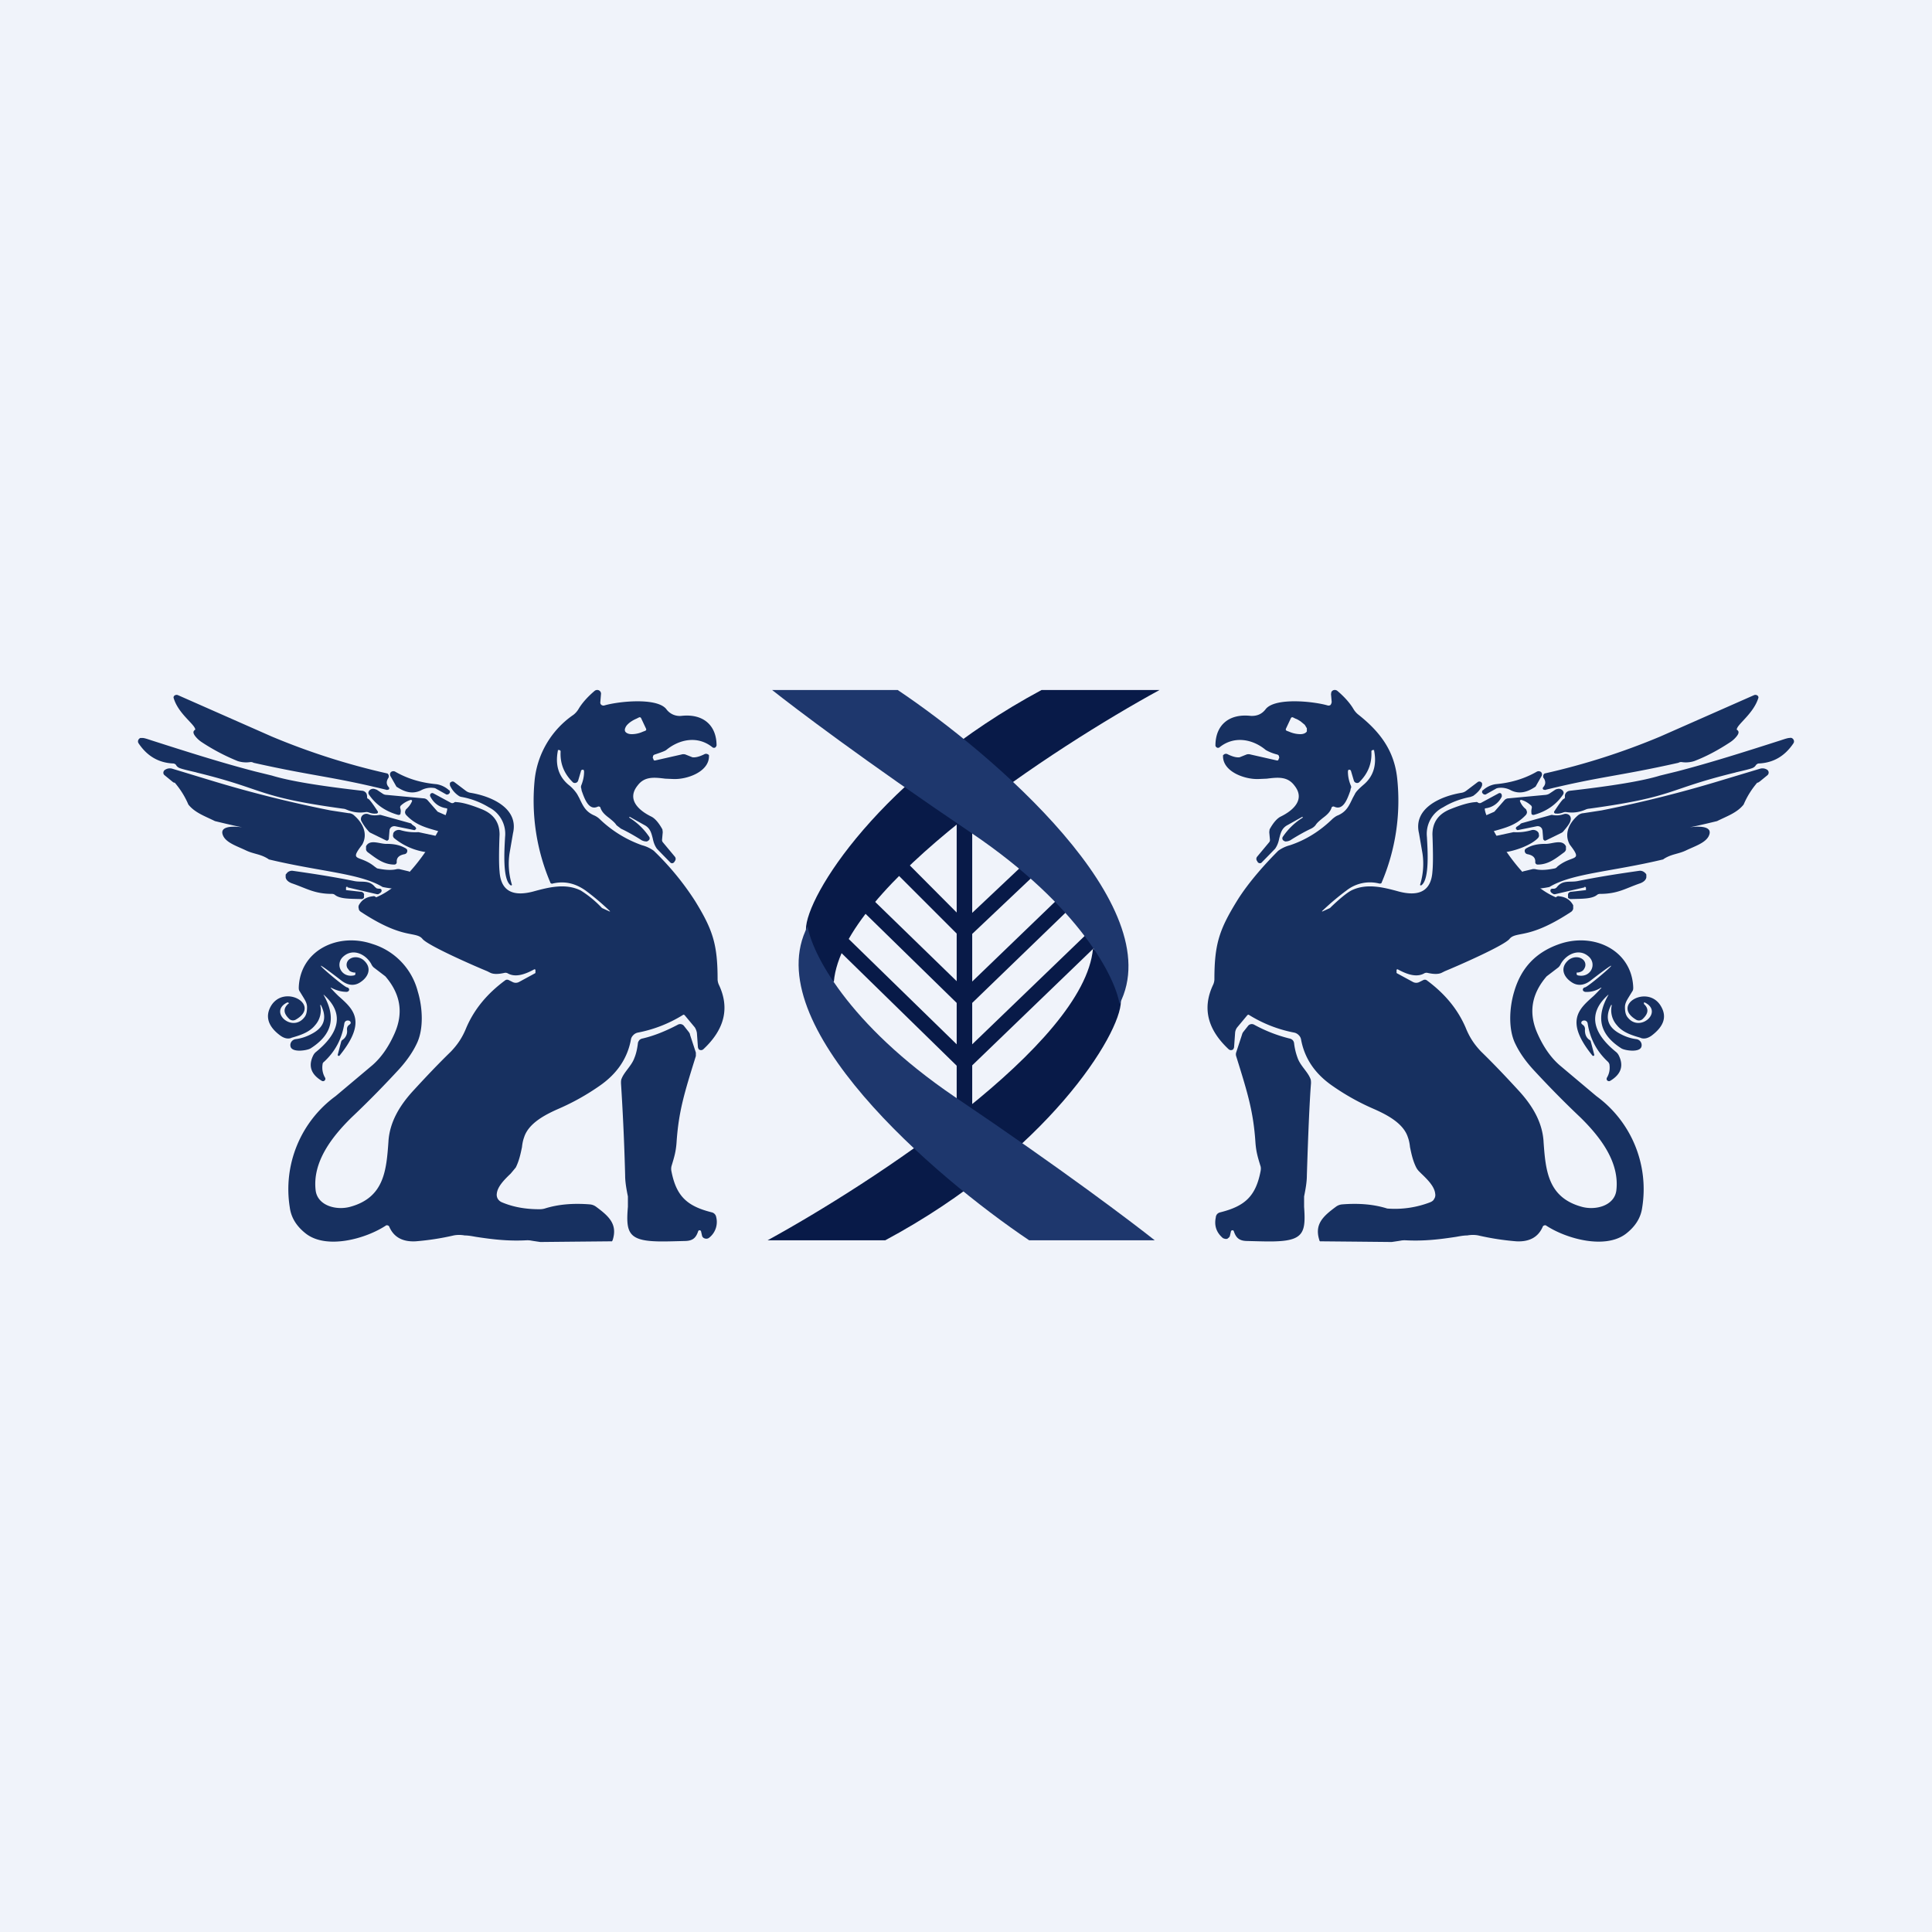 <!-- by TradeStack --><svg width="56" height="56" viewBox="0 0 56 56" xmlns="http://www.w3.org/2000/svg"><path fill="#F0F3FA" d="M0 0h56v56H0z"/><path d="M48.65 22.11a.15.15 0 0 1 .1-.02.8.8 0 0 0 .36-.03c.34-.13.68-.31 1.03-.54a.81.81 0 0 0 .2-.18c.07-.09.07-.15 0-.19 0-.15.49-.46.63-.93a.1.1 0 0 0-.01-.04.1.1 0 0 0-.12-.03l-2.72 1.2a19.98 19.98 0 0 1-3.35 1.07.1.1 0 0 0-.04.09c0 .02 0 .03.02.05.06.1.05.18-.02.26a.04.04 0 0 0-.01.04v.01l.02.02h.02a.05.05 0 0 0 .05 0c1.6-.39 2.1-.39 3.84-.78Z" fill="#173060"/><path d="M50.3 22.39c.26-.06.43-.1.5-.13a.2.2 0 0 0 .1-.09l.04-.03a.1.1 0 0 1 .04-.01c.42-.02.75-.21 1-.58a.1.1 0 0 0 0-.12.11.11 0 0 0-.05-.04.12.12 0 0 0-.06 0c-.05 0-.14.03-.26.07-1 .32-2 .64-3 .9l-.49.12c-.52.16-1.39.3-2.61.44a.17.17 0 0 0-.11.05.15.15 0 0 0-.04.12v.03c-.05.1.03-.12-.31.4a.04.04 0 0 0 0 .04l.02.02h.02c.07.01.14 0 .22-.03a.18.18 0 0 1 .1-.01c.2.03.37 0 .54-.07a.3.3 0 0 1 .11-.03c2.55-.35 2.2-.55 4.25-1.05Z" fill="#173060"/><path d="m50.95 22.69.06-.04.22-.18a.1.1 0 0 0-.01-.16.25.25 0 0 0-.2-.03l-1.13.34c-1.15.35-2.31.64-3.47.87l-.52.08a.28.28 0 0 0-.17.07c-.25.22-.4.53-.23.84.4.52.08.28-.36.64a.13.13 0 0 1-.07.05c-.24.05-.43.06-.58.02h-.06l-.25.06a.1.1 0 0 0-.05.02.1.1 0 0 0-.03.1c0 .02.01.03.03.04.08.09.1.18.06.28a.07.07 0 0 0 .01.07l.03.02h.04c.29-.01.5-.04.64-.07.66-.4 1.8-.44 3.3-.8l.01-.01c.23-.15.42-.14.65-.25.25-.12.54-.21.65-.4.32-.6-1.59 0 .25-.45.28-.14.58-.24.77-.48a2.44 2.44 0 0 1 .4-.64ZM42.98 22.9l-.02.03v.05l.02.02.02.02.03.01h.03l.32-.18.04-.01a.6.6 0 0 1 .38.07c.25.12.48.04.68-.09l.03-.02.17-.3a.1.1 0 0 0-.01-.12.11.11 0 0 0-.13-.01c-.35.2-.74.32-1.19.36a.7.7 0 0 0-.37.18ZM41.2 25.66c.24-.17.18-1.03.16-1.4a.86.86 0 0 1 .47-.86c.26-.16.53-.25.79-.3l.08-.03c.14-.1.23-.21.26-.31v-.05a.08.08 0 0 0-.03-.04.08.08 0 0 0-.1 0l-.33.25a.3.3 0 0 1-.14.06c-.61.1-1.4.45-1.23 1.17l.1.58a2.05 2.05 0 0 1-.07.92l.01.01a.03.03 0 0 0 .03 0ZM42.95 24.14a.04.04 0 0 0 .02.03.04.04 0 0 0 .04.01c.45-.16.86-.18 1.21-.55a.13.13 0 0 0 .04-.1l-.02-.06a.16.16 0 0 0-.04-.04.56.56 0 0 1-.14-.2.03.03 0 0 1 0-.03.04.04 0 0 1 .05-.01c.1.03.18.08.26.15a.08.08 0 0 1 .03.08.38.38 0 0 0-.01.15v.02a.06.06 0 0 0 .04.03h.03c.36-.1.64-.29.84-.58.03-.04.03-.08 0-.12a.15.15 0 0 0-.16-.05.16.16 0 0 0-.06.02l-.18.12a.28.28 0 0 1-.1.03l-1.07.1a.17.17 0 0 0-.12.05l-.28.32-.02.02-.23.1a.05.05 0 0 0-.03.02.04.04 0 0 0 0 .04c.14.25-.07.25-.1.45Z" fill="#173060"/><path d="m44.07 23.89-.1.07a.05.05 0 0 0-.03.04v.03l.04.03H44l.54-.11a.15.15 0 0 1 .11.02l.04.04.02.06.02.25.01.02.02.02a.05.05 0 0 0 .05 0l.45-.22a.16.16 0 0 0 .06-.05c.12-.14.19-.24.2-.3a.15.15 0 0 0-.03-.16.17.17 0 0 0-.17-.03.6.6 0 0 1-.33.02h-.02l-.86.24a.15.15 0 0 0-.05.03Z" fill="#173060"/><path d="m42.92 24.36.04.42a.02.02 0 0 0 .01.01h.01l.58-.08c.37-.04.83-.22 1.02-.42a.12.12 0 0 0 .03-.07l-.01-.07a.15.15 0 0 0-.05-.06.19.19 0 0 0-.15-.03 1.49 1.49 0 0 1-.53.06l-.93.2-.01.02v.02ZM44.24 24.59a.1.1 0 0 0-.04.04.1.1 0 0 0 .02.1.1.1 0 0 0 .06.03c.15.03.23.1.22.23a.07.07 0 0 0 .02.05.07.07 0 0 0 .05.02c.32 0 .54-.19.76-.35a.15.15 0 0 0 .06-.08v-.1c-.11-.22-.41-.06-.6-.07-.2 0-.38.03-.55.13ZM45.93 25.7a.04.04 0 0 1 .02.01.03.03 0 0 1 .02.03v.06l-.44.05a.1.1 0 0 0-.06.03.09.09 0 0 0-.02.07V26c0 .02 0 .03.02.04l.05.02c.33-.01.62 0 .77-.12a.13.13 0 0 1 .08-.03c.53 0 .74-.16 1.18-.31.1-.04.16-.1.17-.17v-.08a.16.16 0 0 0-.05-.06.2.2 0 0 0-.15-.05c-.56.08-1.16.17-1.8.3-.22.04-.42-.04-.59.17a.13.13 0 0 1-.05.04.13.13 0 0 1-.06.01H45a.06.06 0 0 0-.05.02.05.05 0 0 0-.01.04c0 .04.04.07.1.1h.03l.86-.2ZM35.68 35.69l.01-.02.03-.01h.02l.02.02c.06.18.14.28.36.29.39.01.68.02.88.01.8-.03.85-.29.8-1v-.3c.04-.2.08-.41.08-.61.04-1.27.08-2.16.12-2.67 0-.05 0-.1-.02-.14-.08-.2-.29-.37-.37-.6a1.81 1.81 0 0 1-.1-.42.16.16 0 0 0-.04-.09.18.18 0 0 0-.1-.05 4.24 4.24 0 0 1-1.02-.4.14.14 0 0 0-.17.03l-.15.19a.23.23 0 0 0-.03.07l-.17.52a.18.18 0 0 0 0 .1c.33 1.06.5 1.6.56 2.51.02.27.07.43.14.66.02.05.02.1.01.16-.14.73-.45 1.02-1.17 1.2a.18.18 0 0 0-.09.05.17.17 0 0 0-.04.1c-.05.24.02.44.21.6l.06.02h.06l.05-.04a.1.1 0 0 0 .03-.05l.03-.13Z" fill="#173060"/><path fill-rule="evenodd" d="M46.7 29.13c-.19.37-.1.65.27.84.15.08.3.13.46.15a.18.18 0 0 1 .12.07.17.17 0 0 1 .03.14c-.04.19-.48.12-.58.06-.63-.4-.75-.9-.38-1.55v-.01c-.68.6-.36 1.19.22 1.66a.3.3 0 0 1 .08.1c.15.3.07.55-.25.74a.07.07 0 0 1-.08-.01.06.06 0 0 1-.02-.03v-.04c.08-.13.1-.26.08-.4a.17.17 0 0 0-.05-.08c-.32-.3-.51-.66-.58-1.1-.02-.14-.22-.1-.18 0l.03.03c.05.03.08.08.07.16 0 .12.04.22.13.28.02.01.04.03.04.05l.1.38v.02l-.01.01a.04.04 0 0 1-.04 0c-.81-1-.4-1.35.03-1.73a4.18 4.18 0 0 0 .23-.24.02.02 0 0 0-.02 0 .74.74 0 0 1-.46.12l-.04-.02a.06.06 0 0 1 0-.09.07.07 0 0 1 .04-.02c.12-.02 1.53-1.25.18-.21-.2.16-.4.18-.58.05-.22-.15-.32-.4-.1-.61.12-.12.32-.14.44-.04a.2.2 0 0 1 .05.25.23.23 0 0 1-.06.08.3.3 0 0 1-.14.05h-.03v.06l.03.02c.38.09.58-.34.3-.56-.28-.23-.64-.04-.79.23a.3.3 0 0 1-.07.1l-.34.26c-.43.5-.54 1.05-.26 1.67.17.38.38.68.63.9l1.07.9A3.34 3.34 0 0 1 47.6 35c-.04.3-.2.55-.47.76-.6.46-1.73.15-2.32-.24a.06.06 0 0 0-.05 0 .06.06 0 0 0-.04.03c-.13.31-.39.45-.77.43a7.6 7.6 0 0 1-1.1-.17c-.1-.02-.21-.02-.32 0-.1 0-.21.02-.32.04-.46.07-.92.13-1.48.1a.6.6 0 0 0-.13.01l-.06.01-.2.03a2940.58 2940.58 0 0 0-2.08-.02.07.07 0 0 1-.02-.04c-.14-.45.1-.68.48-.96a.35.35 0 0 1 .18-.07c.5-.04.93 0 1.31.12a2.84 2.84 0 0 0 1.24-.18c.05-.02.1-.05.12-.1.03-.04.04-.1.03-.15-.02-.2-.2-.39-.4-.58l-.07-.07a.48.48 0 0 1-.08-.11c-.1-.2-.14-.4-.18-.59-.01-.1-.03-.2-.06-.28-.13-.42-.63-.67-1.02-.84a6.8 6.8 0 0 1-1.16-.65c-.51-.35-.82-.8-.92-1.36a.23.23 0 0 0-.07-.12.25.25 0 0 0-.13-.07 3.85 3.85 0 0 1-1.32-.52l-.03.01-.3.36a.3.3 0 0 0-.06.16l-.03.42-.02.05a.1.1 0 0 1-.14 0c-.62-.58-.76-1.2-.45-1.86a.4.4 0 0 0 .04-.16c0-1.02.14-1.44.65-2.27.35-.57.88-1.14 1.2-1.46a1 1 0 0 1 .34-.16c.45-.15.86-.4 1.24-.77.05-.04.1-.08.16-.1.24-.11.31-.27.42-.5l.06-.11c.03-.07.12-.16.26-.28.28-.24.38-.57.3-.98v-.02h-.04l-.03.01-.01.03c.02.35-.1.64-.34.88a.1.1 0 0 1-.04.03.1.1 0 0 1-.1-.02.1.1 0 0 1-.03-.05l-.08-.27a.05.05 0 0 0-.02-.03.05.05 0 0 0-.06 0l-.01.04c0 .12.02.25.08.4.02.04.02.07 0 .1a5 5 0 0 0-.01.06c-.08.22-.2.59-.47.46a.05.05 0 0 0-.04 0 .05.05 0 0 0-.03.02c-.04.14-.15.23-.27.32-.07.06-.15.12-.2.2a.37.37 0 0 1-.13.1c-.17.08-.35.18-.56.31a.3.3 0 0 1-.19.06l-.04-.02a.09.09 0 0 1-.03-.03.08.08 0 0 1 0-.08 1.9 1.9 0 0 1 .58-.56v-.02h-.02l-.41.23c-.18.09-.21.24-.25.39-.02.1-.05.2-.12.3a35.7 35.7 0 0 1-.4.41.08.08 0 0 1-.08 0 .08.08 0 0 1-.03-.03l-.01-.02a.1.1 0 0 1 0-.13l.35-.42a.1.1 0 0 0 .02-.07l-.02-.22.01-.08c.11-.2.22-.32.32-.37.37-.18.72-.5.4-.9-.2-.27-.48-.24-.8-.2l-.23.01c-.39.02-1.03-.2-1.04-.65v-.04l.04-.03a.1.1 0 0 1 .09 0c.16.08.27.1.35.09l.2-.08a.2.2 0 0 1 .12 0l.75.17a.06.06 0 0 0 .04 0l.02-.02V22l.02-.03-.01-.06a.08.08 0 0 0-.05-.04 1.3 1.3 0 0 1-.33-.13c-.38-.32-.92-.42-1.34-.08a.07.07 0 0 1-.1-.01.06.06 0 0 1-.02-.04c0-.59.39-.93 1.02-.86.18.01.33-.05.44-.2.28-.34 1.4-.22 1.8-.1a.1.1 0 0 0 .08-.02l.02-.04.01-.04-.02-.23.01-.06a.11.11 0 0 1 .05-.05.12.12 0 0 1 .13.02c.2.17.36.35.46.52a.6.6 0 0 0 .15.17c.63.5 1.04 1.05 1.12 1.86a6.06 6.06 0 0 1-.46 3.02.09.09 0 0 1-.06.01 1.1 1.1 0 0 0-.95.2c-.23.17-.47.37-.71.6v.01h.01l.22-.1.02-.02c.27-.26.47-.42.6-.49.43-.21.9-.1 1.37.03.53.14.94.04.98-.58.02-.2.02-.55 0-1.07 0-.35.17-.6.53-.74.3-.12.54-.19.72-.2a.1.1 0 0 1 .05 0l.03.02a.09.09 0 0 0 .08 0l.5-.27a.07.07 0 0 1 .08 0l.02.04v.05a.6.6 0 0 1-.48.34c-.13.02.82 2.07 2.05 2.58a.1.1 0 0 1 .04-.03.1.1 0 0 1 .06 0c.19.02.32.11.4.26v.1a.15.15 0 0 1-.06.09c-.79.52-1.21.6-1.47.65-.15.03-.25.05-.32.14-.18.2-1.48.77-1.87.93l-.1.05c-.09.04-.22.04-.4 0-.04-.01-.08 0-.11.02-.23.12-.51.01-.75-.12a.03.03 0 0 0-.03 0l-.01.01v.09l.01.01.46.25a.2.2 0 0 0 .2 0l.1-.05a.1.1 0 0 1 .1 0c.53.39.9.84 1.13 1.37.12.3.26.5.45.7.37.36.72.73 1.06 1.1.44.47.71.95.75 1.49v.01c.06.84.12 1.63 1.11 1.9.4.11.94-.03 1-.47.1-.82-.46-1.55-1.04-2.12-.55-.52-1-.99-1.37-1.39-.21-.23-.39-.48-.51-.73-.22-.43-.18-1.07-.04-1.53.2-.68.62-1.14 1.32-1.38 1-.34 2.09.19 2.13 1.26 0 .04 0 .08-.03.12l-.08.13c-.06.1-.13.2-.13.32 0 .13.02.23.08.3.35.45 1.04-.16.5-.43a.03.03 0 0 0-.03 0v.04c.15.14.13.28-.04.44a.16.16 0 0 1-.18.02c-.74-.43.33-1.04.71-.4.18.3.1.58-.27.86-.1.07-.2.1-.3.07l-.02-.01c-.24-.07-.51-.15-.68-.36a.65.65 0 0 1-.15-.59h-.01Zm-9.43-7.97v-.03l.15-.32.01-.01a.04.04 0 0 1 .03-.01h.01l.08.04c.06.02.1.05.15.08l.12.1.06.1v.09c-.03.05-.1.08-.19.08a.82.82 0 0 1-.32-.07l-.08-.03-.02-.02Z" fill="#173060"/><path d="M7.35 22.11a.15.15 0 0 0-.1-.02.8.8 0 0 1-.36-.03 5.89 5.89 0 0 1-1.03-.54.81.81 0 0 1-.2-.18c-.07-.09-.07-.15 0-.19 0-.15-.5-.46-.63-.93a.1.1 0 0 1 .01-.04.1.1 0 0 1 .12-.03l2.72 1.2a19.98 19.98 0 0 0 3.35 1.07.1.1 0 0 1 .04.09.1.1 0 0 1-.02.05c-.06.1-.05.18.02.26a.04.04 0 0 1 .01.04v.01l-.02.02h-.02a.05.05 0 0 1-.05 0c-1.6-.39-2.1-.39-3.84-.78Z" fill="#173060"/><path d="M5.7 22.39c-.26-.06-.43-.1-.5-.13a.2.2 0 0 1-.1-.09.09.09 0 0 0-.04-.03.1.1 0 0 0-.04-.01c-.42-.02-.75-.21-1-.58a.1.1 0 0 1 0-.12.11.11 0 0 1 .05-.04h.06c.05 0 .14.03.26.07 1 .32 2 .64 3 .9l.49.12c.52.16 1.39.3 2.61.44.04 0 .08.02.11.05.03.03.04.08.04.12v.03c.05.1-.03-.12.31.4a.04.04 0 0 1 0 .04l-.02.02h-.02c-.07.01-.14 0-.22-.03a.18.18 0 0 0-.1-.01c-.2.03-.37 0-.54-.07a.3.3 0 0 0-.11-.03c-2.55-.35-2.2-.55-4.25-1.05Z" fill="#173060"/><path d="M5.05 22.69a.25.25 0 0 1-.06-.04l-.22-.18a.1.1 0 0 1-.03-.04.1.1 0 0 1 .05-.12.25.25 0 0 1 .2-.03l1.12.34c1.15.35 2.31.64 3.47.87l.52.08c.07 0 .13.03.17.07.25.22.4.53.23.84-.4.52-.08.28.36.64l.07.05c.24.05.43.06.58.02h.06l.25.06a.1.1 0 0 1 .05.02.1.1 0 0 1 .03.1.1.1 0 0 1-.03.04c-.08.09-.1.18-.06.28a.07.07 0 0 1-.01.07l-.03.02h-.04c-.29-.01-.5-.04-.64-.07-.66-.4-1.8-.44-3.3-.8l-.01-.01c-.23-.15-.42-.14-.65-.25-.25-.12-.54-.21-.65-.4-.32-.6 1.59 0-.25-.45-.28-.14-.58-.24-.77-.48a2.44 2.44 0 0 0-.4-.64ZM13.02 22.9l.02.03v.05l-.02.02-.02.02-.03.01h-.03l-.32-.18a.13.13 0 0 0-.04-.01.6.6 0 0 0-.38.07c-.25.12-.48.04-.68-.09a.09.09 0 0 1-.03-.02l-.17-.3a.1.1 0 0 1 .01-.12.11.11 0 0 1 .13-.01c.35.2.74.32 1.19.36a.7.7 0 0 1 .37.18ZM14.8 25.66c-.24-.17-.18-1.03-.16-1.4a.86.86 0 0 0-.47-.86 2.31 2.31 0 0 0-.79-.3.19.19 0 0 1-.08-.03.71.71 0 0 1-.26-.31v-.05c0-.02.01-.03.03-.04a.08.08 0 0 1 .1 0l.33.25a.3.3 0 0 0 .14.06c.61.1 1.4.45 1.23 1.17l-.1.58a2.05 2.05 0 0 0 .07.92l-.01.01a.03.03 0 0 1-.03 0ZM13.05 24.14a.04.04 0 0 1-.02.03.04.04 0 0 1-.04.01c-.45-.16-.86-.18-1.21-.55a.13.13 0 0 1-.04-.1l.02-.06.04-.04c.05-.05.1-.11.14-.2a.03.03 0 0 0 0-.03.04.04 0 0 0-.05-.01.75.75 0 0 0-.26.15.08.08 0 0 0-.03.08c.02.06.02.1.01.15v.02a.06.06 0 0 1-.04.03h-.03c-.36-.1-.64-.29-.84-.58-.03-.04-.03-.08 0-.12a.15.15 0 0 1 .16-.05l.06.02.18.12c.03.02.07.03.1.03l1.07.1a.17.17 0 0 1 .12.05l.28.32.02.02.23.1a.05.05 0 0 1 .03.02.04.04 0 0 1 0 .04c-.14.25.07.25.1.45Z" fill="#173060"/><path d="m11.93 23.89.1.07.03.04v.03l-.04.03H12l-.54-.11a.15.15 0 0 0-.11.02.14.14 0 0 0-.04.04.13.13 0 0 0-.02.06l-.02.25-.01.02-.02.02a.05.05 0 0 1-.05 0l-.45-.22a.16.16 0 0 1-.06-.05 1.4 1.4 0 0 1-.21-.3.15.15 0 0 1 .04-.16.17.17 0 0 1 .17-.03c.1.04.2.04.33.02h.02l.86.24c.02 0 .04.02.05.03Z" fill="#173060"/><path d="m13.08 24.36-.04.42a.02.02 0 0 1-.01.01h-.01l-.58-.08a1.87 1.87 0 0 1-1.02-.42.12.12 0 0 1-.03-.07l.01-.07a.15.15 0 0 1 .05-.06.19.19 0 0 1 .15-.03 1.49 1.49 0 0 0 .53.06l.93.2.01.02v.02ZM11.76 24.59a.1.1 0 0 1 .04.04.1.1 0 0 1-.02.1.1.1 0 0 1-.06.03c-.15.03-.23.1-.22.23a.07.07 0 0 1-.02.05.07.07 0 0 1-.05.02c-.32 0-.54-.19-.76-.35a.15.15 0 0 1-.06-.08v-.1c.11-.22.41-.06.6-.07.2 0 .38.03.55.13ZM10.07 25.7a.04.04 0 0 0-.03.01.03.03 0 0 0-.01.03v.06l.44.05a.1.1 0 0 1 .06.03c.02.02.03.05.02.07V26c0 .02 0 .03-.02.04a.07.07 0 0 1-.05.02c-.33-.01-.62 0-.77-.12a.13.13 0 0 0-.08-.03c-.52 0-.74-.16-1.18-.31-.1-.04-.16-.1-.17-.17v-.08l.05-.06a.2.2 0 0 1 .15-.05c.56.08 1.16.17 1.8.3.22.04.42-.04.59.17l.05.04.06.01H11a.06.06 0 0 1 .05.02.05.05 0 0 1 .01.04c0 .04-.04.07-.1.1h-.03l-.86-.2ZM20.32 35.69l-.01-.02-.03-.01h-.02l-.02.02c-.06.18-.14.28-.36.29-.39.01-.68.02-.88.01-.8-.03-.86-.29-.8-1v-.3c-.04-.2-.08-.41-.08-.61A69.74 69.74 0 0 0 18 31.4c0-.05 0-.1.02-.14.08-.2.29-.37.37-.6.05-.12.08-.26.1-.42 0-.03.02-.06.04-.09a.18.18 0 0 1 .1-.05c.34-.08.68-.22 1.02-.4a.14.14 0 0 1 .17.03l.15.19c.01.02.03.04.03.07l.17.52v.1c-.33 1.06-.5 1.6-.56 2.51-.02.27-.07.43-.14.66a.33.33 0 0 0-.01.16c.14.73.45 1.02 1.17 1.2a.17.17 0 0 1 .13.14.58.58 0 0 1-.21.6.13.13 0 0 1-.11.02.12.12 0 0 1-.06-.03.1.1 0 0 1-.03-.05l-.03-.13Z" fill="#173060"/><path fill-rule="evenodd" d="M9.3 29.13c.19.37.1.65-.27.84-.15.08-.3.13-.46.15a.18.18 0 0 0-.12.07.17.17 0 0 0-.03.14c.04.19.48.12.58.06.63-.4.75-.9.38-1.55v-.01c.68.6.36 1.19-.22 1.66a.3.3 0 0 0-.08.1c-.15.3-.07.55.25.74a.07.07 0 0 0 .08-.01l.02-.03v-.04a.58.58 0 0 1-.08-.4c0-.03.02-.06.05-.08.32-.3.51-.66.58-1.1.02-.14.22-.1.18 0l-.03.03c-.05.03-.08.08-.07.16a.3.3 0 0 1-.13.28.09.09 0 0 0-.04.05l-.1.38v.02l.01.01a.04.04 0 0 0 .04 0c.81-1 .4-1.35-.03-1.73a4.2 4.2 0 0 1-.23-.24h.02c.15.08.3.12.46.12l.04-.02a.06.06 0 0 0 0-.09.07.07 0 0 0-.04-.02c-.12-.02-1.53-1.25-.18-.21.2.16.4.18.58.05.22-.15.32-.4.1-.61-.12-.12-.32-.14-.44-.04a.2.2 0 0 0-.05.25l.06.08a.3.3 0 0 0 .14.05h.03v.06l-.03.02c-.38.09-.58-.34-.3-.56.28-.23.64-.04.79.23a.3.3 0 0 0 .07.1l.34.26c.43.5.54 1.05.26 1.67-.17.38-.38.68-.63.9l-1.07.9A3.34 3.34 0 0 0 8.4 35c.04.3.2.55.47.76.6.46 1.73.15 2.32-.24a.06.06 0 0 1 .05 0 .06.06 0 0 1 .04.03c.13.31.39.45.77.43a7.6 7.6 0 0 0 1.1-.17c.1-.02.21-.02.32 0 .1 0 .21.02.32.04.46.07.92.13 1.48.1a.6.6 0 0 1 .13.01l.06.01.2.03a2940.58 2940.58 0 0 1 2.08-.02l.02-.04c.14-.45-.1-.68-.48-.96a.35.35 0 0 0-.18-.07c-.5-.04-.93 0-1.31.12a.54.54 0 0 1-.16.02c-.39 0-.75-.06-1.08-.2a.25.25 0 0 1-.12-.1.23.23 0 0 1-.03-.15c.02-.2.2-.39.4-.58a16.78 16.78 0 0 0 .15-.18c.1-.2.14-.4.18-.59.01-.1.03-.2.06-.28.13-.42.63-.67 1.02-.84a6.8 6.8 0 0 0 1.16-.65c.51-.35.82-.8.92-1.36.01-.05.04-.09.07-.12a.25.25 0 0 1 .13-.07 3.85 3.85 0 0 0 1.32-.52l.03.01.3.36c.03.05.05.1.06.16l.03.42.02.05a.1.1 0 0 0 .14 0c.62-.58.76-1.2.45-1.86a.4.4 0 0 1-.04-.16c0-1.02-.14-1.44-.65-2.27a8.06 8.06 0 0 0-1.2-1.46 1 1 0 0 0-.34-.16 3.41 3.41 0 0 1-1.24-.77.56.56 0 0 0-.16-.1c-.24-.11-.31-.27-.42-.5l-.06-.11a1.14 1.14 0 0 0-.26-.28c-.28-.24-.38-.57-.3-.98v-.02h.04l.03.01.01.03c-.02.35.1.64.34.88a.1.1 0 0 0 .04.03.1.1 0 0 0 .1-.02.1.1 0 0 0 .03-.05l.08-.27c0-.01 0-.02.02-.03a.05.05 0 0 1 .06 0l.01.04c0 .12-.02.25-.08.4a.13.13 0 0 0 0 .1 5 5 0 0 1 .01.06c.08.22.2.59.47.46a.05.05 0 0 1 .04 0 .05.05 0 0 1 .03.02c.04.14.15.23.27.32.07.06.15.12.2.2l.13.1c.17.08.35.18.56.31a.3.3 0 0 0 .19.06l.04-.02.03-.03a.08.08 0 0 0 0-.08 1.9 1.9 0 0 0-.58-.56v-.02h.02l.41.23c.18.09.21.24.25.39.02.1.05.2.12.3a35.7 35.7 0 0 0 .4.41.08.08 0 0 0 .08 0l.03-.03.01-.02a.1.1 0 0 0 0-.13l-.35-.42a.1.1 0 0 1-.02-.07l.02-.22-.01-.08c-.11-.2-.22-.32-.32-.37-.37-.18-.72-.5-.4-.9.2-.27.48-.24.8-.2l.23.01c.39.02 1.03-.2 1.04-.65v-.04a.09.09 0 0 0-.04-.03.1.1 0 0 0-.09 0c-.16.08-.27.1-.35.09l-.2-.08a.2.2 0 0 0-.12 0l-.75.17a.06.06 0 0 1-.04 0l-.02-.02V22l-.02-.03.01-.06a.08.08 0 0 1 .05-.04c.18-.06.29-.1.33-.13.39-.32.92-.42 1.34-.08a.07.07 0 0 0 .1-.01l.02-.04c0-.59-.39-.93-1.02-.86a.48.48 0 0 1-.44-.2c-.28-.34-1.4-.22-1.8-.1a.1.1 0 0 1-.08-.02.08.08 0 0 1-.03-.07l.02-.24a.1.1 0 0 0-.01-.06.11.11 0 0 0-.05-.05.12.12 0 0 0-.13.02c-.2.17-.36.35-.46.52a.6.6 0 0 1-.15.17 2.62 2.62 0 0 0-1.12 1.86 6.06 6.06 0 0 0 .46 3.02c.02.01.04.02.06.01.34-.08.65-.01.95.2.23.17.47.37.71.6v.01h-.01l-.22-.1-.02-.02a3.08 3.08 0 0 0-.6-.49c-.43-.21-.9-.1-1.37.03-.53.14-.94.04-.98-.58-.02-.2-.02-.55 0-1.07 0-.35-.17-.6-.53-.74-.3-.12-.54-.19-.72-.2a.1.1 0 0 0-.05 0l-.03.02a.09.09 0 0 1-.08 0l-.5-.27a.07.07 0 0 0-.08 0 .07.07 0 0 0-.02.08c.1.2.26.32.48.35.13.02-.82 2.07-2.05 2.58a.1.1 0 0 0-.04-.03.1.1 0 0 0-.06 0c-.19.02-.32.11-.4.26a.14.14 0 0 0 0 .1c0 .04.03.07.06.09.79.52 1.21.6 1.47.65.15.03.25.05.32.14.18.2 1.48.77 1.87.93l.1.05c.09.04.22.04.4 0 .04-.01.08 0 .11.02.23.12.51.01.75-.12a.03.03 0 0 1 .03 0l.01.01v.09l-.01.01-.46.25a.2.2 0 0 1-.2 0l-.1-.05a.1.1 0 0 0-.1 0c-.53.39-.9.84-1.13 1.37-.12.3-.26.5-.45.7-.37.36-.72.73-1.06 1.1-.44.47-.71.95-.75 1.49v.01c-.06.84-.12 1.63-1.11 1.9-.4.11-.94-.03-1-.47-.1-.82.46-1.55 1.04-2.12.55-.52 1-.99 1.37-1.39.21-.23.39-.48.51-.73.22-.43.18-1.07.04-1.53a1.95 1.95 0 0 0-1.32-1.38c-1-.34-2.09.19-2.13 1.26 0 .04 0 .08.03.12l.08.13c.06.1.13.2.13.32 0 .13-.02.23-.08.3-.35.45-1.04-.16-.5-.43a.03.03 0 0 1 .03 0 .02.02 0 0 1 0 .04c-.15.14-.13.28.04.44a.16.16 0 0 0 .19.01c.73-.42-.33-1.03-.72-.4-.18.3-.1.6.27.87.1.07.2.1.3.07l.02-.01c.24-.07.51-.15.68-.36a.65.65 0 0 0 .15-.59h.01Zm9.43-7.97v-.03l-.15-.32-.01-.01a.04.04 0 0 0-.03-.01h-.01l-.08.04a.94.94 0 0 0-.15.08.63.63 0 0 0-.12.1.29.29 0 0 0-.06.1.12.12 0 0 0 0 .09c.03.05.1.08.19.08.1 0 .21-.02.32-.07l.08-.03.02-.02Z" fill="#173060"/><path d="M31.68 27.5c-.25 2.77-6.4 6.79-9.43 8.45h3.41c4.68-2.51 6.83-5.98 6.83-6.93 0-.96-.9-1.6-.8-1.52ZM24.17 28.45c.25-2.77 6.4-6.79 9.44-8.45h-3.42c-4.67 2.51-6.83 5.98-6.83 6.94 0 .95.9 1.6.8 1.51Z" fill="#081A48"/><path d="M27.73 22.12v4.33l-1.98-1.99-.32.3 2.3 2.3v1.38l-3.26-3.17-.32.3 3.58 3.5v1.2l-3.26-3.18-.32.3 3.58 3.5v1.85h.45v-1.86l3.62-3.49-.32-.3-3.3 3.18v-1.2l3.62-3.5-.32-.3-3.3 3.18v-1.38l2.43-2.3-.32-.3-2.11 1.99v-4.34h-.45Z" fill="#081A48"/><path d="M26.02 20h-3.64c.63.5 2.67 2.05 5.8 4.16 3.13 2.12 4.15 4.18 4.27 4.94 1.47-2.84-3.67-7.25-6.43-9.1ZM29.83 35.95h3.64c-.63-.5-2.67-2.05-5.8-4.16-3.12-2.12-4.14-4.18-4.26-4.94-1.48 2.84 3.67 7.25 6.42 9.1Z" fill="#1E376D"/></svg>